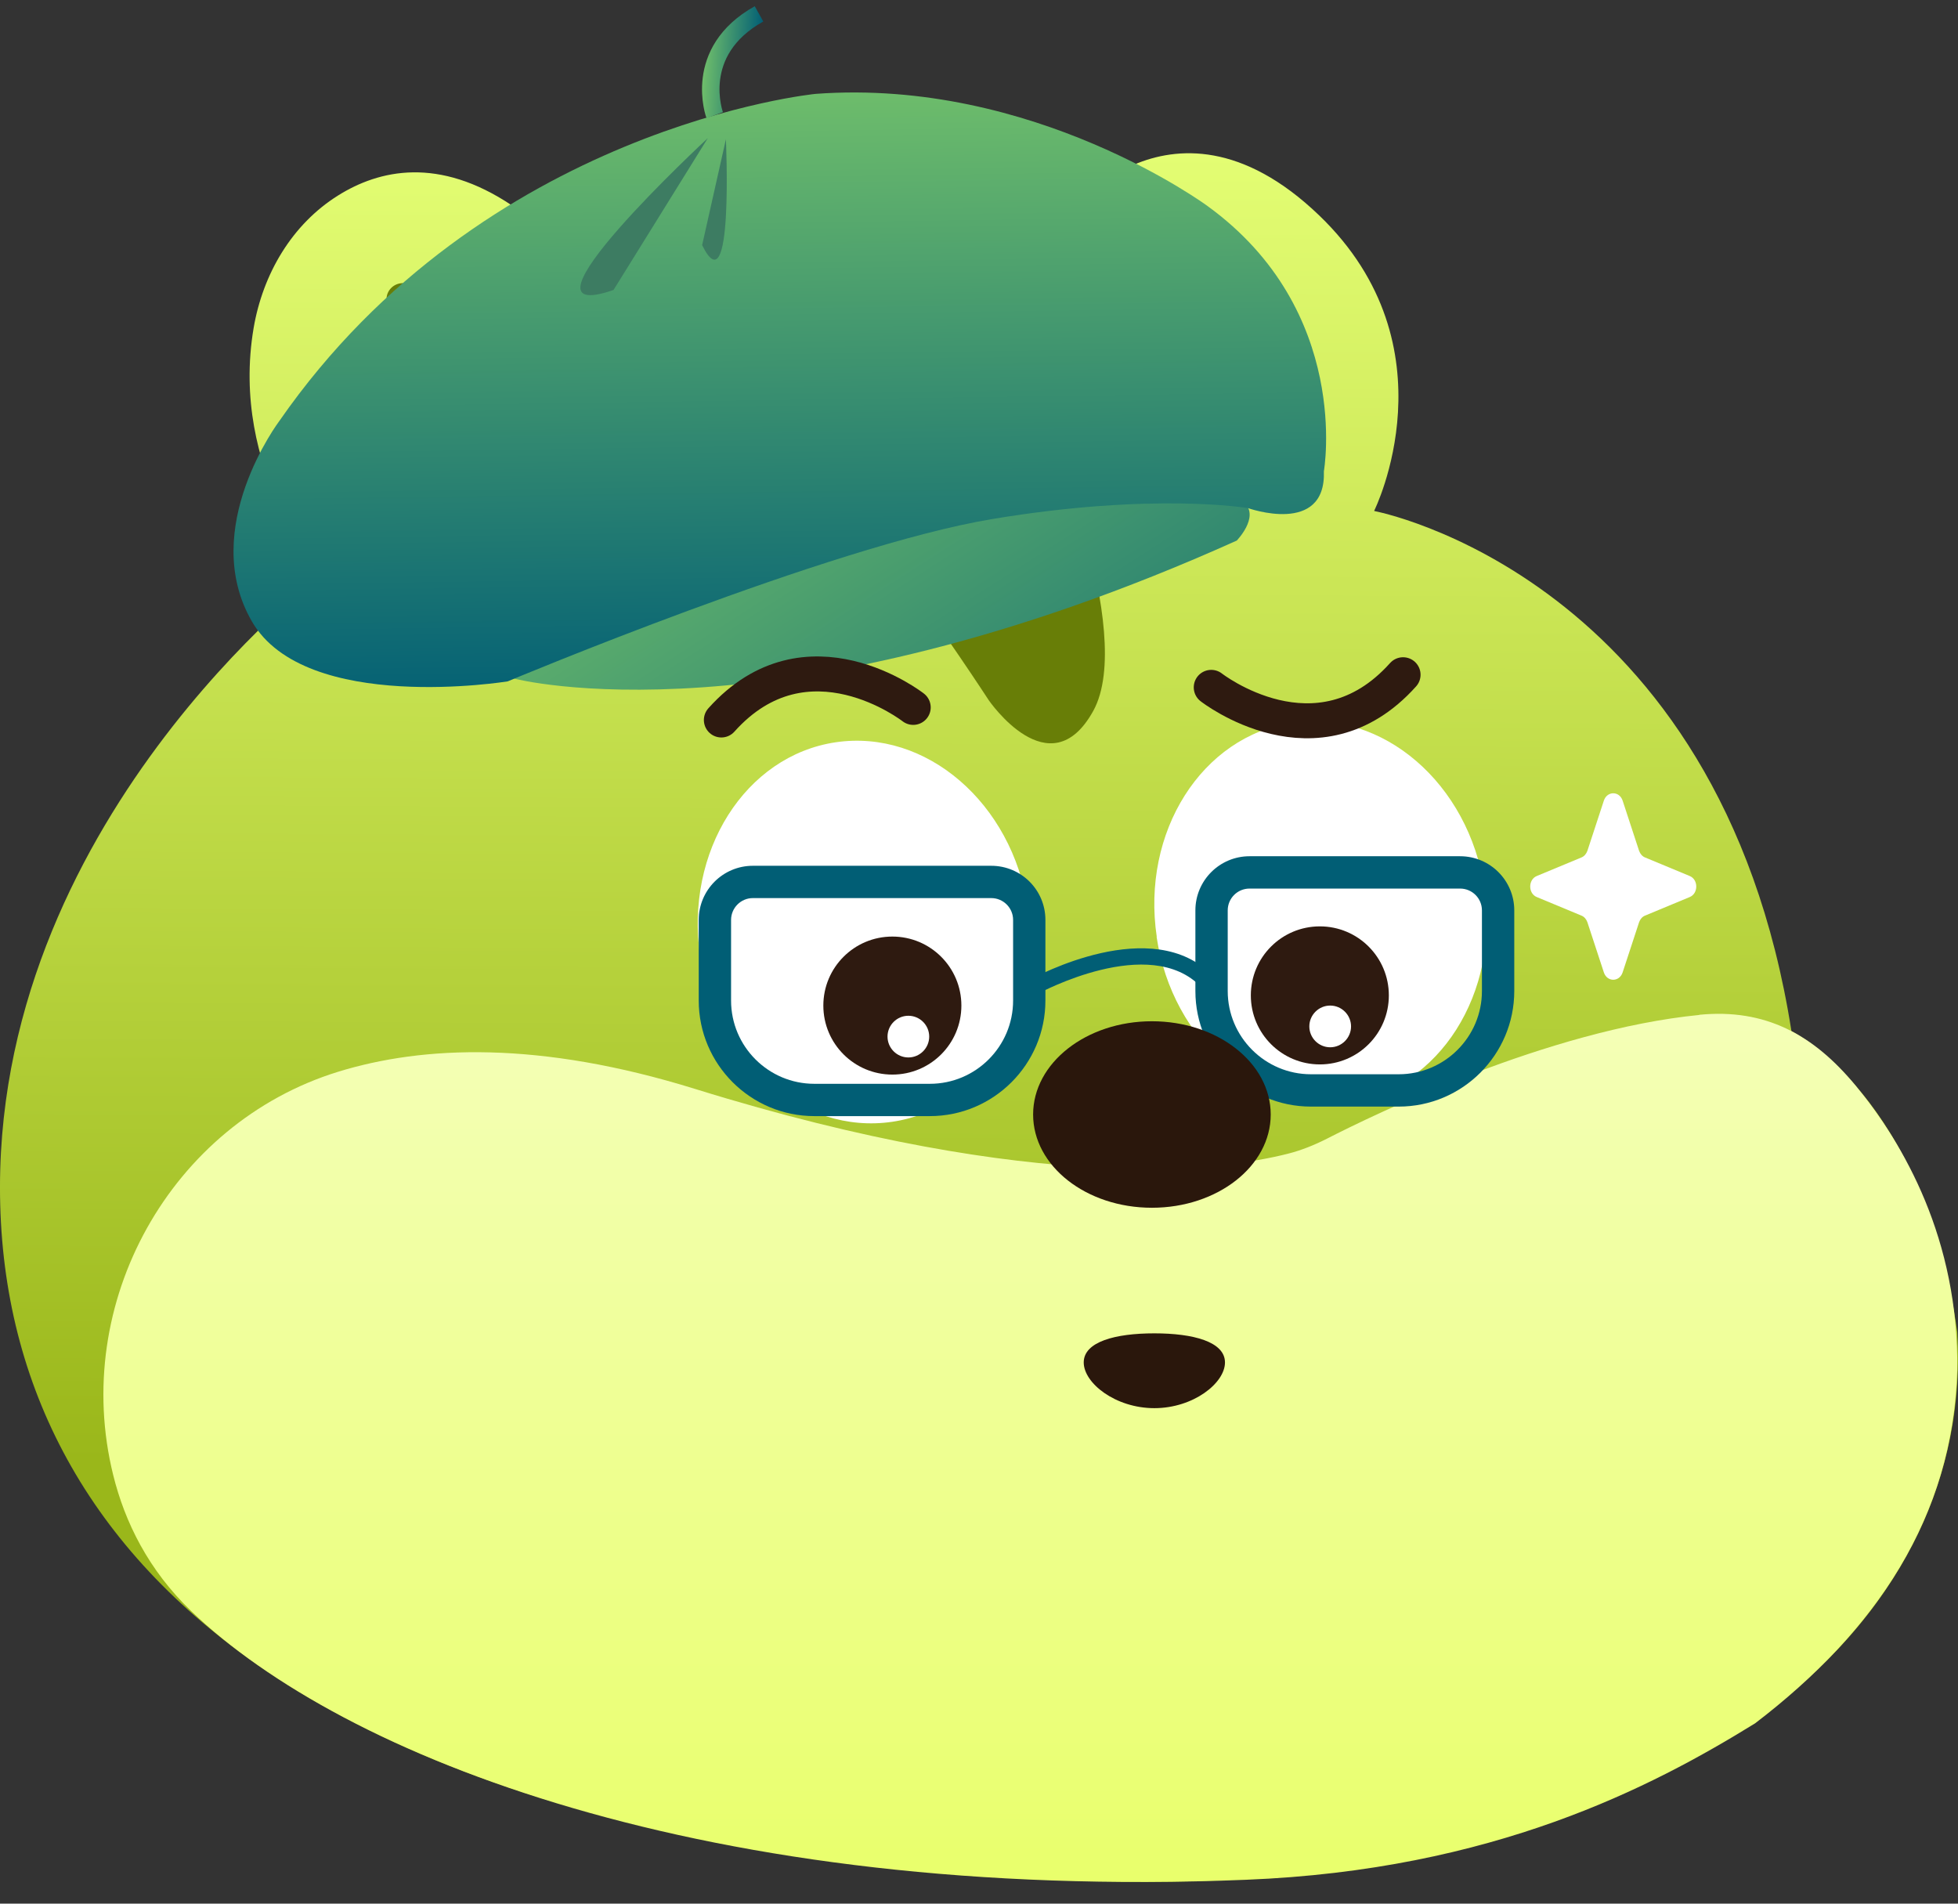 <svg width="72" height="70" viewBox="0 0 72 70" fill="none" xmlns="http://www.w3.org/2000/svg">
<rect x="0" y="0" width="72" height="70" fill="#333333" stroke="none"/>
<path d="M50.536 18.791C50.536 18.791 63.248 21.168 65.875 37.916C65.875 37.916 70.766 40.322 71.973 48.987C72.329 55.049 69.162 60.077 64.395 63.358C59.659 66.246 52.979 69.681 39.458 69.14C13.107 68.088 0.383 58.288 0.008 44.298C-0.366 30.308 11.835 21.103 11.835 21.103C11.835 21.103 8.436 17.305 9.327 12.057C9.666 10.078 10.73 8.254 12.429 7.19C13.945 6.239 16.132 5.746 18.83 7.558C18.83 7.558 23.21 10.251 23.662 16.348C23.662 16.348 31.221 14.102 39.868 15.784C39.868 15.784 38.294 12.741 39.132 9.175C39.458 7.796 40.391 6.608 41.699 6.055C43.274 5.383 45.693 5.211 48.516 7.927C53.531 12.753 50.536 18.773 50.536 18.773V18.791Z" fill="url(#paint0_linear_4001_20217)"/>
<path d="M62.488 37.315C64.913 37.078 66.684 38.04 68.235 39.918C70.006 42.064 72.032 45.576 71.973 50.378C71.818 55.774 68.984 59.976 64.538 63.37C60.729 65.723 54.905 68.76 45.818 69.122C25.98 69.925 12.59 64.588 7.027 59.239C5.453 57.724 4.591 55.97 4.163 54.241C2.594 47.9 6.285 41.315 12.424 39.413C15.562 38.444 19.841 38.266 25.564 40.043C38.222 43.971 45.009 43.021 47.351 42.426C47.85 42.301 48.332 42.105 48.789 41.874C50.566 40.964 56.937 37.868 62.488 37.321V37.315Z" fill="url(#paint1_linear_4001_20217)"/>
<path d="M42.537 34.451C41.96 30.593 44.195 27.069 47.517 26.576C50.845 26.083 54.007 28.805 54.583 32.656C55.16 36.513 52.925 40.037 49.597 40.53C46.269 41.024 43.107 38.302 42.531 34.451H42.537Z" fill="white"/>
<path d="M25.748 35.17C25.172 31.313 27.406 27.788 30.728 27.295C34.056 26.802 37.218 29.524 37.795 33.375C38.371 37.232 36.136 40.756 32.814 41.249C29.486 41.743 26.325 39.021 25.748 35.17Z" fill="white"/>
<path d="M38.407 15.266C38.407 15.266 41.8 23.248 40.201 26.142C38.603 29.036 36.356 25.744 36.356 25.744C36.356 25.744 29.7 15.504 27.804 15.504C27.804 15.504 32.701 14.565 38.401 15.266H38.407Z" fill="#687E07"/>
<path d="M32.814 39.514C31.412 39.514 30.276 38.379 30.276 36.976C30.276 35.574 31.412 34.439 32.814 34.439C34.217 34.439 35.352 35.574 35.352 36.976C35.352 38.379 34.217 39.514 32.814 39.514Z" fill="#2E1A10"/>
<path d="M33.403 38.884C32.981 38.884 32.636 38.539 32.636 38.117C32.636 37.695 32.981 37.351 33.403 37.351C33.825 37.351 34.169 37.695 34.169 38.117C34.169 38.539 33.825 38.884 33.403 38.884Z" fill="white"/>
<path d="M45.996 36.602C45.996 38.004 47.131 39.14 48.534 39.14C49.936 39.14 51.071 38.004 51.071 36.602C51.071 35.199 49.936 34.064 48.534 34.064C47.131 34.064 45.996 35.199 45.996 36.602Z" fill="#2E1A10"/>
<path d="M48.914 38.51C48.492 38.51 48.147 38.165 48.147 37.743C48.147 37.321 48.492 36.976 48.914 36.976C49.336 36.976 49.681 37.321 49.681 37.743C49.681 38.165 49.336 38.51 48.914 38.51Z" fill="white"/>
<path d="M17.653 18.072C17.594 18.072 17.529 18.06 17.469 18.042C17.16 17.941 16.988 17.608 17.089 17.293C17.148 17.115 18.384 13.079 14.587 11.558C14.284 11.433 14.135 11.089 14.254 10.786C14.379 10.482 14.723 10.334 15.027 10.453C18.895 12.01 18.806 15.849 18.212 17.662C18.129 17.911 17.897 18.072 17.647 18.072H17.653Z" fill="#687E07"/>
<path d="M45.217 16.788C45.122 16.788 45.027 16.764 44.938 16.717C44.647 16.562 44.54 16.2 44.694 15.914C45.61 14.215 44.956 12.004 44.95 11.98C44.855 11.665 45.033 11.332 45.348 11.237C45.663 11.142 45.996 11.32 46.091 11.629C46.127 11.736 46.899 14.334 45.746 16.473C45.639 16.675 45.431 16.788 45.223 16.788H45.217Z" fill="#687E07"/>
<path d="M51.434 40.691H48.206C45.865 40.691 43.957 38.783 43.957 36.442V33.476C43.957 32.377 44.849 31.485 45.948 31.485H53.692C54.791 31.485 55.683 32.377 55.683 33.476V36.442C55.683 38.783 53.775 40.691 51.434 40.691ZM45.948 32.674C45.502 32.674 45.146 33.036 45.146 33.476V36.442C45.146 38.129 46.519 39.502 48.206 39.502H51.434C53.121 39.502 54.494 38.129 54.494 36.442V33.476C54.494 33.03 54.132 32.674 53.692 32.674H45.948Z" fill="#015E75"/>
<path d="M34.193 41.041H29.944C27.602 41.041 25.694 39.134 25.694 36.792V33.827C25.694 32.727 26.586 31.836 27.685 31.836H36.451C37.551 31.836 38.442 32.727 38.442 33.827V36.792C38.442 39.134 36.535 41.041 34.193 41.041ZM27.685 33.024C27.24 33.024 26.883 33.387 26.883 33.827V36.792C26.883 38.48 28.256 39.853 29.944 39.853H34.193C35.881 39.853 37.254 38.48 37.254 36.792V33.827C37.254 33.381 36.891 33.024 36.451 33.024H27.685Z" fill="#015E75"/>
<path d="M38.169 36.542L37.884 36.02C38.068 35.919 42.395 33.571 44.599 35.889L44.172 36.299C42.282 34.308 38.217 36.519 38.175 36.536L38.169 36.542Z" fill="#015E75"/>
<path d="M42.359 44.411C39.946 44.411 37.99 42.878 37.99 40.982C37.99 39.086 39.946 37.553 42.359 37.553C44.772 37.553 46.727 39.086 46.727 40.982C46.727 42.878 44.772 44.411 42.359 44.411Z" fill="#2A170C"/>
<path d="M44.54 25.275C44.54 25.275 48.444 28.329 51.594 24.811" stroke="#2E1A10" stroke-width="1.286" stroke-miterlimit="10" stroke-linecap="round"/>
<path d="M42.448 49.029C41.01 49.029 39.851 49.338 39.851 50.099C39.851 50.859 41.016 51.78 42.448 51.78C43.88 51.78 45.045 50.859 45.045 50.099C45.045 49.338 43.88 49.029 42.448 49.029Z" fill="#2A170C"/>
<path d="M18.913 24.954C18.913 24.954 28.535 27.497 45.478 19.878C45.478 19.878 46.298 19.034 45.782 18.511L37.218 14.428L18.17 18.999L18.907 24.954H18.913Z" fill="url(#paint2_linear_4001_20217)"/>
<path d="M29.991 3.452C29.991 3.452 17.802 4.64 10.272 15.48C10.272 15.48 7.288 19.432 9.262 22.85C11.235 26.267 18.669 25.055 18.669 25.055C18.669 25.055 30.52 20.08 36.475 19.088C42.43 18.095 45.889 18.683 45.889 18.683C45.889 18.683 48.765 19.712 48.682 17.328C48.682 17.328 49.722 11.433 44.403 7.576C44.403 7.576 38.014 2.857 29.991 3.452Z" fill="url(#paint3_linear_4001_20217)"/>
<path d="M26.282 4.236C26.282 4.236 25.415 1.901 27.911 0.51" stroke="url(#paint4_linear_4001_20217)" stroke-width="0.643" stroke-miterlimit="10"/>
<path d="M26.027 5.08C26.027 5.08 18.456 12.093 22.562 10.661L26.027 5.08Z" fill="#3D7C62"/>
<path d="M26.693 5.122C26.693 5.122 26.984 11.38 25.819 9.015L26.693 5.122Z" fill="#3D7C62"/>
<path d="M33.581 26.012C33.581 26.012 29.676 22.957 26.526 26.475" stroke="#2E1A10" stroke-width="1.286" stroke-miterlimit="10" stroke-linecap="round"/>
<path d="M59.668 29.441L60.273 31.286C60.312 31.398 60.391 31.489 60.49 31.529L62.134 32.212C62.456 32.343 62.456 32.855 62.134 32.986L60.49 33.669C60.391 33.708 60.312 33.8 60.273 33.912L59.668 35.756C59.549 36.117 59.096 36.117 58.977 35.756L58.372 33.912C58.333 33.8 58.254 33.708 58.155 33.669L56.511 32.986C56.189 32.855 56.189 32.343 56.511 32.212L58.155 31.529C58.254 31.489 58.333 31.398 58.372 31.286L58.977 29.441C59.096 29.08 59.549 29.08 59.668 29.441Z" fill="white"/>
<defs>
<linearGradient id="paint0_linear_4001_20217" x1="36.237" y1="5.603" x2="35.958" y2="53.938" gradientUnits="userSpaceOnUse">
<stop stop-color="#E3FD73"/>
<stop offset="1" stop-color="#9AB71A"/>
</linearGradient>
<linearGradient id="paint1_linear_4001_20217" x1="37.884" y1="37.28" x2="37.884" y2="79.606" gradientUnits="userSpaceOnUse">
<stop stop-color="#F4FFB7"/>
<stop offset="1" stop-color="#E5FF53"/>
</linearGradient>
<linearGradient id="paint2_linear_4001_20217" x1="27.072" y1="13.489" x2="42.039" y2="36.83" gradientUnits="userSpaceOnUse">
<stop stop-color="#6EBD6B"/>
<stop offset="1" stop-color="#015E75"/>
</linearGradient>
<linearGradient id="paint3_linear_4001_20217" x1="28.466" y1="3.259" x2="28.797" y2="26.157" gradientUnits="userSpaceOnUse">
<stop stop-color="#6EBD6B"/>
<stop offset="1" stop-color="#015E75"/>
</linearGradient>
<linearGradient id="paint4_linear_4001_20217" x1="25.895" y1="2.24" x2="27.965" y2="2.361" gradientUnits="userSpaceOnUse">
<stop stop-color="#6EBD6B"/>
<stop offset="1" stop-color="#015E75"/>
</linearGradient>
</defs>
</svg>
